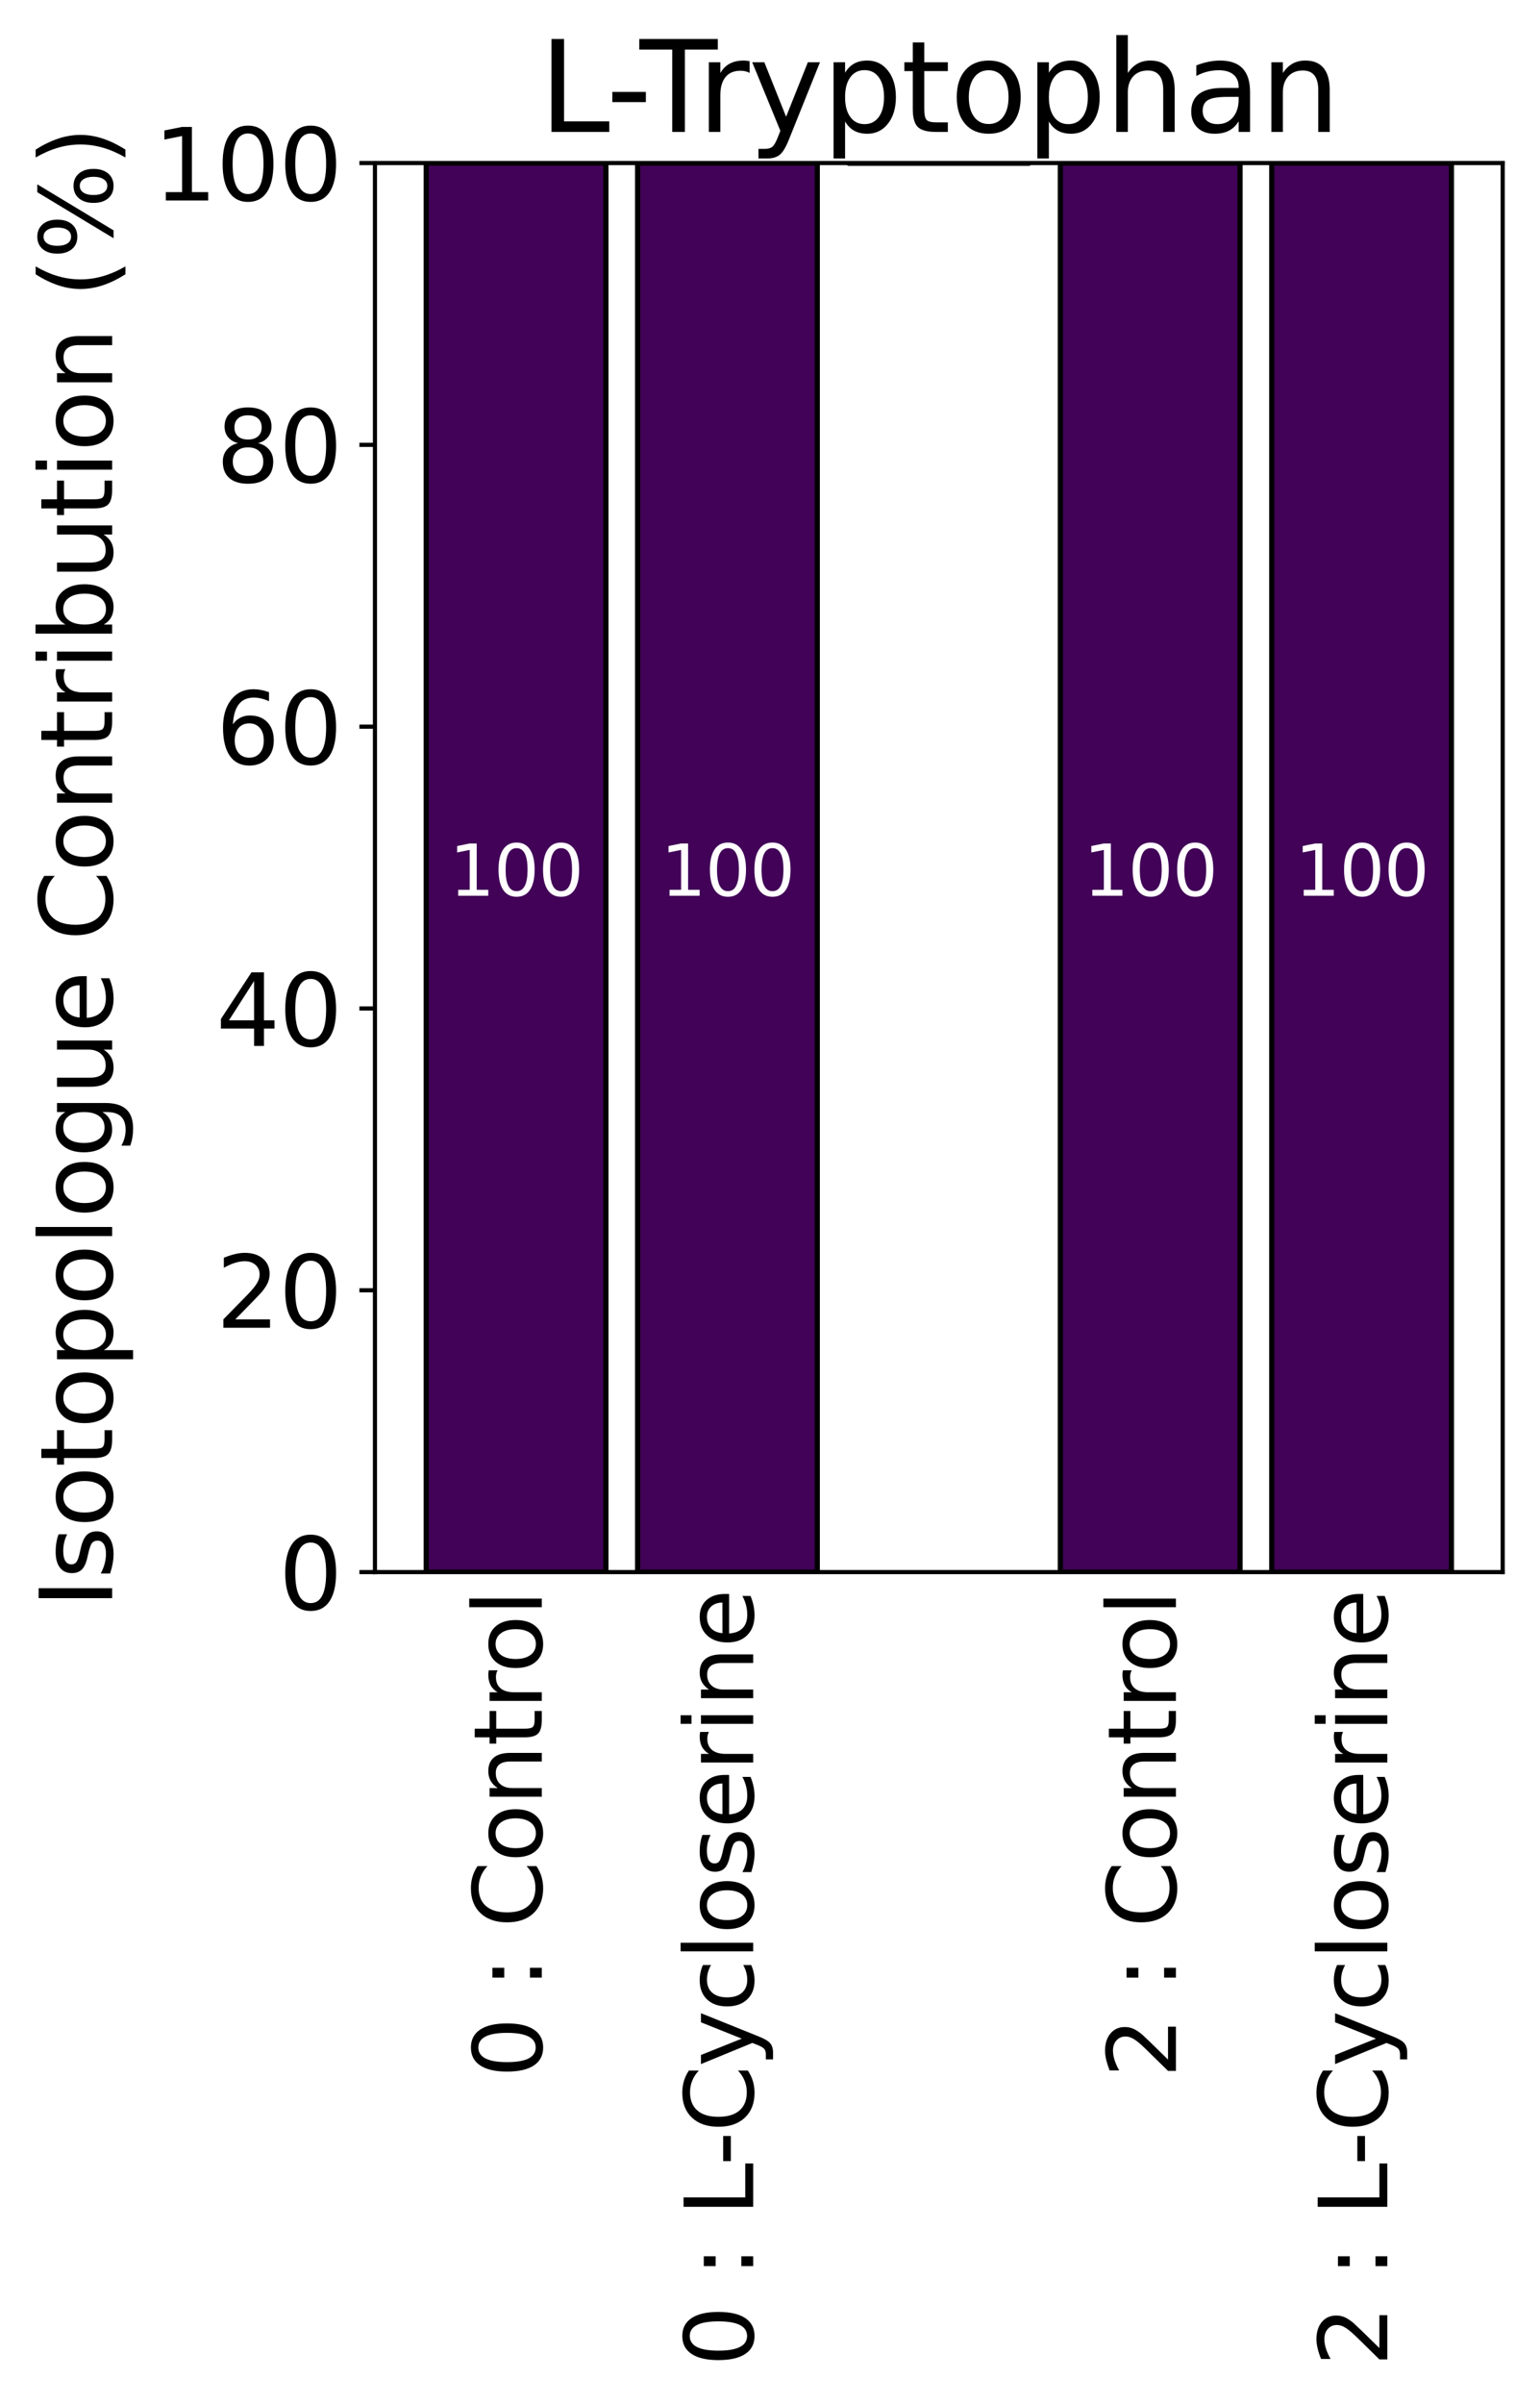 <?xml version="1.0" encoding="utf-8" standalone="no"?>
<!DOCTYPE svg PUBLIC "-//W3C//DTD SVG 1.1//EN"
  "http://www.w3.org/Graphics/SVG/1.1/DTD/svg11.dtd">
<svg xmlns:xlink="http://www.w3.org/1999/xlink" width="297.175pt" height="463.428pt" viewBox="0 0 297.175 463.428" xmlns="http://www.w3.org/2000/svg" version="1.1">
 <defs>
  <style type="text/css">*{stroke-linejoin: round; stroke-linecap: butt}</style>
 </defs>
 <g id="figure_1">
  <g id="patch_1">
   <path d="M 0 463.428 
L 297.175 463.428 
L 297.175 -0 
L 0 -0 
z
" style="fill: #ffffff"/>
  </g>
  <g id="axes_1">
   <g id="patch_2">
    <path d="M 72.355 303.092 
L 289.975 303.092 
L 289.975 31.436 
L 72.355 31.436 
z
" style="fill: #ffffff"/>
   </g>
   <g id="patch_3">
    <path d="M 82.247 31.436 
L 116.919 31.436 
L 116.919 31.436 
L 82.247 31.436 
z
" clip-path="url(#p8eb77b86a5)" style="fill: #a55194; stroke: #000000; stroke-linejoin: miter"/>
   </g>
   <g id="patch_4">
    <path d="M 123.038 31.436 
L 157.71 31.436 
L 157.71 31.436 
L 123.038 31.436 
z
" clip-path="url(#p8eb77b86a5)" style="fill: #a55194; stroke: #000000; stroke-linejoin: miter"/>
   </g>
   <g id="patch_5">
    <path d="M 163.829 31.436 
L 198.501 31.436 
L 198.501 31.436 
L 163.829 31.436 
z
" clip-path="url(#p8eb77b86a5)" style="fill: #a55194; stroke: #000000; stroke-linejoin: miter"/>
   </g>
   <g id="patch_6">
    <path d="M 204.62 31.436 
L 239.292 31.436 
L 239.292 31.436 
L 204.62 31.436 
z
" clip-path="url(#p8eb77b86a5)" style="fill: #a55194; stroke: #000000; stroke-linejoin: miter"/>
   </g>
   <g id="patch_7">
    <path d="M 245.411 31.436 
L 280.083 31.436 
L 280.083 31.436 
L 245.411 31.436 
z
" clip-path="url(#p8eb77b86a5)" style="fill: #a55194; stroke: #000000; stroke-linejoin: miter"/>
   </g>
   <g id="patch_8">
    <path d="M 82.247 31.436 
L 116.919 31.436 
L 116.919 31.436 
L 82.247 31.436 
z
" clip-path="url(#p8eb77b86a5)" style="fill: #ce6dbd; stroke: #000000; stroke-linejoin: miter"/>
   </g>
   <g id="patch_9">
    <path d="M 123.038 31.436 
L 157.71 31.436 
L 157.71 31.436 
L 123.038 31.436 
z
" clip-path="url(#p8eb77b86a5)" style="fill: #ce6dbd; stroke: #000000; stroke-linejoin: miter"/>
   </g>
   <g id="patch_10">
    <path d="M 163.829 31.436 
L 198.501 31.436 
L 198.501 31.436 
L 163.829 31.436 
z
" clip-path="url(#p8eb77b86a5)" style="fill: #ce6dbd; stroke: #000000; stroke-linejoin: miter"/>
   </g>
   <g id="patch_11">
    <path d="M 204.62 31.436 
L 239.292 31.436 
L 239.292 31.436 
L 204.62 31.436 
z
" clip-path="url(#p8eb77b86a5)" style="fill: #ce6dbd; stroke: #000000; stroke-linejoin: miter"/>
   </g>
   <g id="patch_12">
    <path d="M 245.411 31.436 
L 280.083 31.436 
L 280.083 31.436 
L 245.411 31.436 
z
" clip-path="url(#p8eb77b86a5)" style="fill: #ce6dbd; stroke: #000000; stroke-linejoin: miter"/>
   </g>
   <g id="patch_13">
    <path d="M 82.247 31.436 
L 116.919 31.436 
L 116.919 31.436 
L 82.247 31.436 
z
" clip-path="url(#p8eb77b86a5)" style="fill: #de9ed6; stroke: #000000; stroke-linejoin: miter"/>
   </g>
   <g id="patch_14">
    <path d="M 123.038 31.436 
L 157.71 31.436 
L 157.71 31.436 
L 123.038 31.436 
z
" clip-path="url(#p8eb77b86a5)" style="fill: #de9ed6; stroke: #000000; stroke-linejoin: miter"/>
   </g>
   <g id="patch_15">
    <path d="M 163.829 31.436 
L 198.501 31.436 
L 198.501 31.436 
L 163.829 31.436 
z
" clip-path="url(#p8eb77b86a5)" style="fill: #de9ed6; stroke: #000000; stroke-linejoin: miter"/>
   </g>
   <g id="patch_16">
    <path d="M 204.62 31.436 
L 239.292 31.436 
L 239.292 31.436 
L 204.62 31.436 
z
" clip-path="url(#p8eb77b86a5)" style="fill: #de9ed6; stroke: #000000; stroke-linejoin: miter"/>
   </g>
   <g id="patch_17">
    <path d="M 245.411 31.436 
L 280.083 31.436 
L 280.083 31.436 
L 245.411 31.436 
z
" clip-path="url(#p8eb77b86a5)" style="fill: #de9ed6; stroke: #000000; stroke-linejoin: miter"/>
   </g>
   <g id="patch_18">
    <path d="M 82.247 31.436 
L 116.919 31.436 
L 116.919 31.436 
L 82.247 31.436 
z
" clip-path="url(#p8eb77b86a5)" style="fill: #af1446; stroke: #000000; stroke-linejoin: miter"/>
   </g>
   <g id="patch_19">
    <path d="M 123.038 31.436 
L 157.71 31.436 
L 157.71 31.436 
L 123.038 31.436 
z
" clip-path="url(#p8eb77b86a5)" style="fill: #af1446; stroke: #000000; stroke-linejoin: miter"/>
   </g>
   <g id="patch_20">
    <path d="M 163.829 31.436 
L 198.501 31.436 
L 198.501 31.436 
L 163.829 31.436 
z
" clip-path="url(#p8eb77b86a5)" style="fill: #af1446; stroke: #000000; stroke-linejoin: miter"/>
   </g>
   <g id="patch_21">
    <path d="M 204.62 31.436 
L 239.292 31.436 
L 239.292 31.436 
L 204.62 31.436 
z
" clip-path="url(#p8eb77b86a5)" style="fill: #af1446; stroke: #000000; stroke-linejoin: miter"/>
   </g>
   <g id="patch_22">
    <path d="M 245.411 31.436 
L 280.083 31.436 
L 280.083 31.436 
L 245.411 31.436 
z
" clip-path="url(#p8eb77b86a5)" style="fill: #af1446; stroke: #000000; stroke-linejoin: miter"/>
   </g>
   <g id="patch_23">
    <path d="M 82.247 31.436 
L 116.919 31.436 
L 116.919 31.436 
L 82.247 31.436 
z
" clip-path="url(#p8eb77b86a5)" style="fill: #de4c4b; stroke: #000000; stroke-linejoin: miter"/>
   </g>
   <g id="patch_24">
    <path d="M 123.038 31.436 
L 157.71 31.436 
L 157.71 31.436 
L 123.038 31.436 
z
" clip-path="url(#p8eb77b86a5)" style="fill: #de4c4b; stroke: #000000; stroke-linejoin: miter"/>
   </g>
   <g id="patch_25">
    <path d="M 163.829 31.436 
L 198.501 31.436 
L 198.501 31.436 
L 163.829 31.436 
z
" clip-path="url(#p8eb77b86a5)" style="fill: #de4c4b; stroke: #000000; stroke-linejoin: miter"/>
   </g>
   <g id="patch_26">
    <path d="M 204.62 31.436 
L 239.292 31.436 
L 239.292 31.436 
L 204.62 31.436 
z
" clip-path="url(#p8eb77b86a5)" style="fill: #de4c4b; stroke: #000000; stroke-linejoin: miter"/>
   </g>
   <g id="patch_27">
    <path d="M 245.411 31.436 
L 280.083 31.436 
L 280.083 31.436 
L 245.411 31.436 
z
" clip-path="url(#p8eb77b86a5)" style="fill: #de4c4b; stroke: #000000; stroke-linejoin: miter"/>
   </g>
   <g id="patch_28">
    <path d="M 82.247 31.436 
L 116.919 31.436 
L 116.919 31.436 
L 82.247 31.436 
z
" clip-path="url(#p8eb77b86a5)" style="fill: #f67c4a; stroke: #000000; stroke-linejoin: miter"/>
   </g>
   <g id="patch_29">
    <path d="M 123.038 31.436 
L 157.71 31.436 
L 157.71 31.436 
L 123.038 31.436 
z
" clip-path="url(#p8eb77b86a5)" style="fill: #f67c4a; stroke: #000000; stroke-linejoin: miter"/>
   </g>
   <g id="patch_30">
    <path d="M 163.829 31.436 
L 198.501 31.436 
L 198.501 31.436 
L 163.829 31.436 
z
" clip-path="url(#p8eb77b86a5)" style="fill: #f67c4a; stroke: #000000; stroke-linejoin: miter"/>
   </g>
   <g id="patch_31">
    <path d="M 204.62 31.436 
L 239.292 31.436 
L 239.292 31.436 
L 204.62 31.436 
z
" clip-path="url(#p8eb77b86a5)" style="fill: #f67c4a; stroke: #000000; stroke-linejoin: miter"/>
   </g>
   <g id="patch_32">
    <path d="M 245.411 31.436 
L 280.083 31.436 
L 280.083 31.436 
L 245.411 31.436 
z
" clip-path="url(#p8eb77b86a5)" style="fill: #f67c4a; stroke: #000000; stroke-linejoin: miter"/>
   </g>
   <g id="patch_33">
    <path d="M 82.247 31.436 
L 116.919 31.436 
L 116.919 31.436 
L 82.247 31.436 
z
" clip-path="url(#p8eb77b86a5)" style="fill: #fec877; stroke: #000000; stroke-linejoin: miter"/>
   </g>
   <g id="patch_34">
    <path d="M 123.038 31.436 
L 157.71 31.436 
L 157.71 31.436 
L 123.038 31.436 
z
" clip-path="url(#p8eb77b86a5)" style="fill: #fec877; stroke: #000000; stroke-linejoin: miter"/>
   </g>
   <g id="patch_35">
    <path d="M 163.829 31.436 
L 198.501 31.436 
L 198.501 31.436 
L 163.829 31.436 
z
" clip-path="url(#p8eb77b86a5)" style="fill: #fec877; stroke: #000000; stroke-linejoin: miter"/>
   </g>
   <g id="patch_36">
    <path d="M 204.62 31.436 
L 239.292 31.436 
L 239.292 31.436 
L 204.62 31.436 
z
" clip-path="url(#p8eb77b86a5)" style="fill: #fec877; stroke: #000000; stroke-linejoin: miter"/>
   </g>
   <g id="patch_37">
    <path d="M 245.411 31.436 
L 280.083 31.436 
L 280.083 31.436 
L 245.411 31.436 
z
" clip-path="url(#p8eb77b86a5)" style="fill: #fec877; stroke: #000000; stroke-linejoin: miter"/>
   </g>
   <g id="patch_38">
    <path d="M 82.247 31.436 
L 116.919 31.436 
L 116.919 31.436 
L 82.247 31.436 
z
" clip-path="url(#p8eb77b86a5)" style="fill: #ebf7a0; stroke: #000000; stroke-linejoin: miter"/>
   </g>
   <g id="patch_39">
    <path d="M 123.038 31.436 
L 157.71 31.436 
L 157.71 31.436 
L 123.038 31.436 
z
" clip-path="url(#p8eb77b86a5)" style="fill: #ebf7a0; stroke: #000000; stroke-linejoin: miter"/>
   </g>
   <g id="patch_40">
    <path d="M 163.829 31.436 
L 198.501 31.436 
L 198.501 31.436 
L 163.829 31.436 
z
" clip-path="url(#p8eb77b86a5)" style="fill: #ebf7a0; stroke: #000000; stroke-linejoin: miter"/>
   </g>
   <g id="patch_41">
    <path d="M 204.62 31.436 
L 239.292 31.436 
L 239.292 31.436 
L 204.62 31.436 
z
" clip-path="url(#p8eb77b86a5)" style="fill: #ebf7a0; stroke: #000000; stroke-linejoin: miter"/>
   </g>
   <g id="patch_42">
    <path d="M 245.411 31.436 
L 280.083 31.436 
L 280.083 31.436 
L 245.411 31.436 
z
" clip-path="url(#p8eb77b86a5)" style="fill: #ebf7a0; stroke: #000000; stroke-linejoin: miter"/>
   </g>
   <g id="patch_43">
    <path d="M 82.247 31.436 
L 116.919 31.436 
L 116.919 31.436 
L 82.247 31.436 
z
" clip-path="url(#p8eb77b86a5)" style="fill: #a4daa4; stroke: #000000; stroke-linejoin: miter"/>
   </g>
   <g id="patch_44">
    <path d="M 123.038 31.436 
L 157.71 31.436 
L 157.71 31.436 
L 123.038 31.436 
z
" clip-path="url(#p8eb77b86a5)" style="fill: #a4daa4; stroke: #000000; stroke-linejoin: miter"/>
   </g>
   <g id="patch_45">
    <path d="M 163.829 31.436 
L 198.501 31.436 
L 198.501 31.436 
L 163.829 31.436 
z
" clip-path="url(#p8eb77b86a5)" style="fill: #a4daa4; stroke: #000000; stroke-linejoin: miter"/>
   </g>
   <g id="patch_46">
    <path d="M 204.62 31.436 
L 239.292 31.436 
L 239.292 31.436 
L 204.62 31.436 
z
" clip-path="url(#p8eb77b86a5)" style="fill: #a4daa4; stroke: #000000; stroke-linejoin: miter"/>
   </g>
   <g id="patch_47">
    <path d="M 245.411 31.436 
L 280.083 31.436 
L 280.083 31.436 
L 245.411 31.436 
z
" clip-path="url(#p8eb77b86a5)" style="fill: #a4daa4; stroke: #000000; stroke-linejoin: miter"/>
   </g>
   <g id="patch_48">
    <path d="M 82.247 31.436 
L 116.919 31.436 
L 116.919 31.436 
L 82.247 31.436 
z
" clip-path="url(#p8eb77b86a5)" style="fill: #4199b6; stroke: #000000; stroke-linejoin: miter"/>
   </g>
   <g id="patch_49">
    <path d="M 123.038 31.436 
L 157.71 31.436 
L 157.71 31.436 
L 123.038 31.436 
z
" clip-path="url(#p8eb77b86a5)" style="fill: #4199b6; stroke: #000000; stroke-linejoin: miter"/>
   </g>
   <g id="patch_50">
    <path d="M 163.829 31.436 
L 198.501 31.436 
L 198.501 31.436 
L 163.829 31.436 
z
" clip-path="url(#p8eb77b86a5)" style="fill: #4199b6; stroke: #000000; stroke-linejoin: miter"/>
   </g>
   <g id="patch_51">
    <path d="M 204.62 31.436 
L 239.292 31.436 
L 239.292 31.436 
L 204.62 31.436 
z
" clip-path="url(#p8eb77b86a5)" style="fill: #4199b6; stroke: #000000; stroke-linejoin: miter"/>
   </g>
   <g id="patch_52">
    <path d="M 245.411 31.436 
L 280.083 31.436 
L 280.083 31.436 
L 245.411 31.436 
z
" clip-path="url(#p8eb77b86a5)" style="fill: #4199b6; stroke: #000000; stroke-linejoin: miter"/>
   </g>
   <g id="patch_53">
    <path d="M 82.247 31.436 
L 116.919 31.436 
L 116.919 31.436 
L 82.247 31.436 
z
" clip-path="url(#p8eb77b86a5)" style="fill: #5061aa; stroke: #000000; stroke-linejoin: miter"/>
   </g>
   <g id="patch_54">
    <path d="M 123.038 31.436 
L 157.71 31.436 
L 157.71 31.436 
L 123.038 31.436 
z
" clip-path="url(#p8eb77b86a5)" style="fill: #5061aa; stroke: #000000; stroke-linejoin: miter"/>
   </g>
   <g id="patch_55">
    <path d="M 163.829 31.436 
L 198.501 31.436 
L 198.501 31.436 
L 163.829 31.436 
z
" clip-path="url(#p8eb77b86a5)" style="fill: #5061aa; stroke: #000000; stroke-linejoin: miter"/>
   </g>
   <g id="patch_56">
    <path d="M 204.62 31.436 
L 239.292 31.436 
L 239.292 31.436 
L 204.62 31.436 
z
" clip-path="url(#p8eb77b86a5)" style="fill: #5061aa; stroke: #000000; stroke-linejoin: miter"/>
   </g>
   <g id="patch_57">
    <path d="M 245.411 31.436 
L 280.083 31.436 
L 280.083 31.436 
L 245.411 31.436 
z
" clip-path="url(#p8eb77b86a5)" style="fill: #5061aa; stroke: #000000; stroke-linejoin: miter"/>
   </g>
   <g id="patch_58">
    <path d="M 82.247 31.436 
L 116.919 31.436 
L 116.919 303.092 
L 82.247 303.092 
z
" clip-path="url(#p8eb77b86a5)" style="fill: #410257; stroke: #000000; stroke-linejoin: miter"/>
   </g>
   <g id="patch_59">
    <path d="M 123.038 31.436 
L 157.71 31.436 
L 157.71 303.092 
L 123.038 303.092 
z
" clip-path="url(#p8eb77b86a5)" style="fill: #410257; stroke: #000000; stroke-linejoin: miter"/>
   </g>
   <g id="patch_60">
    <path d="M 163.829 31.436 
L 198.501 31.436 
L 198.501 31.436 
L 163.829 31.436 
z
" clip-path="url(#p8eb77b86a5)" style="fill: #410257; stroke: #000000; stroke-linejoin: miter"/>
   </g>
   <g id="patch_61">
    <path d="M 204.62 31.436 
L 239.292 31.436 
L 239.292 303.092 
L 204.62 303.092 
z
" clip-path="url(#p8eb77b86a5)" style="fill: #410257; stroke: #000000; stroke-linejoin: miter"/>
   </g>
   <g id="patch_62">
    <path d="M 245.411 31.436 
L 280.083 31.436 
L 280.083 303.092 
L 245.411 303.092 
z
" clip-path="url(#p8eb77b86a5)" style="fill: #410257; stroke: #000000; stroke-linejoin: miter"/>
   </g>
   <g id="matplotlib.axis_1">
    <g id="xtick_1">
     <g id="line2d_1"/>
     <g id="text_1">
      <!-- 0 : Control -->
      <g transform="translate(104.55 400.606) rotate(-90) scale(0.18 -0.18)">
       <defs>
        <path id="DejaVuSans-30" d="M 2034 4250 
Q 1547 4250 1301 3770 
Q 1056 3291 1056 2328 
Q 1056 1369 1301 889 
Q 1547 409 2034 409 
Q 2525 409 2770 889 
Q 3016 1369 3016 2328 
Q 3016 3291 2770 3770 
Q 2525 4250 2034 4250 
z
M 2034 4750 
Q 2819 4750 3233 4129 
Q 3647 3509 3647 2328 
Q 3647 1150 3233 529 
Q 2819 -91 2034 -91 
Q 1250 -91 836 529 
Q 422 1150 422 2328 
Q 422 3509 836 4129 
Q 1250 4750 2034 4750 
z
" transform="scale(0.016)"/>
        <path id="DejaVuSans-20" transform="scale(0.016)"/>
        <path id="DejaVuSans-3a" d="M 750 794 
L 1409 794 
L 1409 0 
L 750 0 
L 750 794 
z
M 750 3309 
L 1409 3309 
L 1409 2516 
L 750 2516 
L 750 3309 
z
" transform="scale(0.016)"/>
        <path id="DejaVuSans-43" d="M 4122 4306 
L 4122 3641 
Q 3803 3938 3442 4084 
Q 3081 4231 2675 4231 
Q 1875 4231 1450 3742 
Q 1025 3253 1025 2328 
Q 1025 1406 1450 917 
Q 1875 428 2675 428 
Q 3081 428 3442 575 
Q 3803 722 4122 1019 
L 4122 359 
Q 3791 134 3420 21 
Q 3050 -91 2638 -91 
Q 1578 -91 968 557 
Q 359 1206 359 2328 
Q 359 3453 968 4101 
Q 1578 4750 2638 4750 
Q 3056 4750 3426 4639 
Q 3797 4528 4122 4306 
z
" transform="scale(0.016)"/>
        <path id="DejaVuSans-6f" d="M 1959 3097 
Q 1497 3097 1228 2736 
Q 959 2375 959 1747 
Q 959 1119 1226 758 
Q 1494 397 1959 397 
Q 2419 397 2687 759 
Q 2956 1122 2956 1747 
Q 2956 2369 2687 2733 
Q 2419 3097 1959 3097 
z
M 1959 3584 
Q 2709 3584 3137 3096 
Q 3566 2609 3566 1747 
Q 3566 888 3137 398 
Q 2709 -91 1959 -91 
Q 1206 -91 779 398 
Q 353 888 353 1747 
Q 353 2609 779 3096 
Q 1206 3584 1959 3584 
z
" transform="scale(0.016)"/>
        <path id="DejaVuSans-6e" d="M 3513 2113 
L 3513 0 
L 2938 0 
L 2938 2094 
Q 2938 2591 2744 2837 
Q 2550 3084 2163 3084 
Q 1697 3084 1428 2787 
Q 1159 2491 1159 1978 
L 1159 0 
L 581 0 
L 581 3500 
L 1159 3500 
L 1159 2956 
Q 1366 3272 1645 3428 
Q 1925 3584 2291 3584 
Q 2894 3584 3203 3211 
Q 3513 2838 3513 2113 
z
" transform="scale(0.016)"/>
        <path id="DejaVuSans-74" d="M 1172 4494 
L 1172 3500 
L 2356 3500 
L 2356 3053 
L 1172 3053 
L 1172 1153 
Q 1172 725 1289 603 
Q 1406 481 1766 481 
L 2356 481 
L 2356 0 
L 1766 0 
Q 1100 0 847 248 
Q 594 497 594 1153 
L 594 3053 
L 172 3053 
L 172 3500 
L 594 3500 
L 594 4494 
L 1172 4494 
z
" transform="scale(0.016)"/>
        <path id="DejaVuSans-72" d="M 2631 2963 
Q 2534 3019 2420 3045 
Q 2306 3072 2169 3072 
Q 1681 3072 1420 2755 
Q 1159 2438 1159 1844 
L 1159 0 
L 581 0 
L 581 3500 
L 1159 3500 
L 1159 2956 
Q 1341 3275 1631 3429 
Q 1922 3584 2338 3584 
Q 2397 3584 2469 3576 
Q 2541 3569 2628 3553 
L 2631 2963 
z
" transform="scale(0.016)"/>
        <path id="DejaVuSans-6c" d="M 603 4863 
L 1178 4863 
L 1178 0 
L 603 0 
L 603 4863 
z
" transform="scale(0.016)"/>
       </defs>
       <use xlink:href="#DejaVuSans-30"/>
       <use xlink:href="#DejaVuSans-20" x="63.623"/>
       <use xlink:href="#DejaVuSans-3a" x="95.41"/>
       <use xlink:href="#DejaVuSans-20" x="129.102"/>
       <use xlink:href="#DejaVuSans-43" x="160.889"/>
       <use xlink:href="#DejaVuSans-6f" x="230.713"/>
       <use xlink:href="#DejaVuSans-6e" x="291.895"/>
       <use xlink:href="#DejaVuSans-74" x="355.273"/>
       <use xlink:href="#DejaVuSans-72" x="394.482"/>
       <use xlink:href="#DejaVuSans-6f" x="433.346"/>
       <use xlink:href="#DejaVuSans-6c" x="494.527"/>
      </g>
     </g>
    </g>
    <g id="xtick_2">
     <g id="line2d_2"/>
     <g id="text_2">
      <!-- 0 : L-Cycloserine -->
      <g transform="translate(145.341 456.228) rotate(-90) scale(0.18 -0.18)">
       <defs>
        <path id="DejaVuSans-4c" d="M 628 4666 
L 1259 4666 
L 1259 531 
L 3531 531 
L 3531 0 
L 628 0 
L 628 4666 
z
" transform="scale(0.016)"/>
        <path id="DejaVuSans-2d" d="M 313 2009 
L 1997 2009 
L 1997 1497 
L 313 1497 
L 313 2009 
z
" transform="scale(0.016)"/>
        <path id="DejaVuSans-79" d="M 2059 -325 
Q 1816 -950 1584 -1140 
Q 1353 -1331 966 -1331 
L 506 -1331 
L 506 -850 
L 844 -850 
Q 1081 -850 1212 -737 
Q 1344 -625 1503 -206 
L 1606 56 
L 191 3500 
L 800 3500 
L 1894 763 
L 2988 3500 
L 3597 3500 
L 2059 -325 
z
" transform="scale(0.016)"/>
        <path id="DejaVuSans-63" d="M 3122 3366 
L 3122 2828 
Q 2878 2963 2633 3030 
Q 2388 3097 2138 3097 
Q 1578 3097 1268 2742 
Q 959 2388 959 1747 
Q 959 1106 1268 751 
Q 1578 397 2138 397 
Q 2388 397 2633 464 
Q 2878 531 3122 666 
L 3122 134 
Q 2881 22 2623 -34 
Q 2366 -91 2075 -91 
Q 1284 -91 818 406 
Q 353 903 353 1747 
Q 353 2603 823 3093 
Q 1294 3584 2113 3584 
Q 2378 3584 2631 3529 
Q 2884 3475 3122 3366 
z
" transform="scale(0.016)"/>
        <path id="DejaVuSans-73" d="M 2834 3397 
L 2834 2853 
Q 2591 2978 2328 3040 
Q 2066 3103 1784 3103 
Q 1356 3103 1142 2972 
Q 928 2841 928 2578 
Q 928 2378 1081 2264 
Q 1234 2150 1697 2047 
L 1894 2003 
Q 2506 1872 2764 1633 
Q 3022 1394 3022 966 
Q 3022 478 2636 193 
Q 2250 -91 1575 -91 
Q 1294 -91 989 -36 
Q 684 19 347 128 
L 347 722 
Q 666 556 975 473 
Q 1284 391 1588 391 
Q 1994 391 2212 530 
Q 2431 669 2431 922 
Q 2431 1156 2273 1281 
Q 2116 1406 1581 1522 
L 1381 1569 
Q 847 1681 609 1914 
Q 372 2147 372 2553 
Q 372 3047 722 3315 
Q 1072 3584 1716 3584 
Q 2034 3584 2315 3537 
Q 2597 3491 2834 3397 
z
" transform="scale(0.016)"/>
        <path id="DejaVuSans-65" d="M 3597 1894 
L 3597 1613 
L 953 1613 
Q 991 1019 1311 708 
Q 1631 397 2203 397 
Q 2534 397 2845 478 
Q 3156 559 3463 722 
L 3463 178 
Q 3153 47 2828 -22 
Q 2503 -91 2169 -91 
Q 1331 -91 842 396 
Q 353 884 353 1716 
Q 353 2575 817 3079 
Q 1281 3584 2069 3584 
Q 2775 3584 3186 3129 
Q 3597 2675 3597 1894 
z
M 3022 2063 
Q 3016 2534 2758 2815 
Q 2500 3097 2075 3097 
Q 1594 3097 1305 2825 
Q 1016 2553 972 2059 
L 3022 2063 
z
" transform="scale(0.016)"/>
        <path id="DejaVuSans-69" d="M 603 3500 
L 1178 3500 
L 1178 0 
L 603 0 
L 603 3500 
z
M 603 4863 
L 1178 4863 
L 1178 4134 
L 603 4134 
L 603 4863 
z
" transform="scale(0.016)"/>
       </defs>
       <use xlink:href="#DejaVuSans-30"/>
       <use xlink:href="#DejaVuSans-20" x="63.623"/>
       <use xlink:href="#DejaVuSans-3a" x="95.41"/>
       <use xlink:href="#DejaVuSans-20" x="129.102"/>
       <use xlink:href="#DejaVuSans-4c" x="160.889"/>
       <use xlink:href="#DejaVuSans-2d" x="214.852"/>
       <use xlink:href="#DejaVuSans-43" x="250.936"/>
       <use xlink:href="#DejaVuSans-79" x="320.76"/>
       <use xlink:href="#DejaVuSans-63" x="379.939"/>
       <use xlink:href="#DejaVuSans-6c" x="434.92"/>
       <use xlink:href="#DejaVuSans-6f" x="462.703"/>
       <use xlink:href="#DejaVuSans-73" x="523.885"/>
       <use xlink:href="#DejaVuSans-65" x="575.984"/>
       <use xlink:href="#DejaVuSans-72" x="637.508"/>
       <use xlink:href="#DejaVuSans-69" x="678.621"/>
       <use xlink:href="#DejaVuSans-6e" x="706.404"/>
       <use xlink:href="#DejaVuSans-65" x="769.783"/>
      </g>
     </g>
    </g>
    <g id="xtick_3">
     <g id="line2d_3"/>
     <g id="text_3">
      <!-- 0xemptyspace -->
      <g style="fill: #ffffff" transform="translate(186.132 438.69) rotate(-90) scale(0.18 -0.18)">
       <defs>
        <path id="DejaVuSans-78" d="M 3513 3500 
L 2247 1797 
L 3578 0 
L 2900 0 
L 1881 1375 
L 863 0 
L 184 0 
L 1544 1831 
L 300 3500 
L 978 3500 
L 1906 2253 
L 2834 3500 
L 3513 3500 
z
" transform="scale(0.016)"/>
        <path id="DejaVuSans-6d" d="M 3328 2828 
Q 3544 3216 3844 3400 
Q 4144 3584 4550 3584 
Q 5097 3584 5394 3201 
Q 5691 2819 5691 2113 
L 5691 0 
L 5113 0 
L 5113 2094 
Q 5113 2597 4934 2840 
Q 4756 3084 4391 3084 
Q 3944 3084 3684 2787 
Q 3425 2491 3425 1978 
L 3425 0 
L 2847 0 
L 2847 2094 
Q 2847 2600 2669 2842 
Q 2491 3084 2119 3084 
Q 1678 3084 1418 2786 
Q 1159 2488 1159 1978 
L 1159 0 
L 581 0 
L 581 3500 
L 1159 3500 
L 1159 2956 
Q 1356 3278 1631 3431 
Q 1906 3584 2284 3584 
Q 2666 3584 2933 3390 
Q 3200 3197 3328 2828 
z
" transform="scale(0.016)"/>
        <path id="DejaVuSans-70" d="M 1159 525 
L 1159 -1331 
L 581 -1331 
L 581 3500 
L 1159 3500 
L 1159 2969 
Q 1341 3281 1617 3432 
Q 1894 3584 2278 3584 
Q 2916 3584 3314 3078 
Q 3713 2572 3713 1747 
Q 3713 922 3314 415 
Q 2916 -91 2278 -91 
Q 1894 -91 1617 61 
Q 1341 213 1159 525 
z
M 3116 1747 
Q 3116 2381 2855 2742 
Q 2594 3103 2138 3103 
Q 1681 3103 1420 2742 
Q 1159 2381 1159 1747 
Q 1159 1113 1420 752 
Q 1681 391 2138 391 
Q 2594 391 2855 752 
Q 3116 1113 3116 1747 
z
" transform="scale(0.016)"/>
        <path id="DejaVuSans-61" d="M 2194 1759 
Q 1497 1759 1228 1600 
Q 959 1441 959 1056 
Q 959 750 1161 570 
Q 1363 391 1709 391 
Q 2188 391 2477 730 
Q 2766 1069 2766 1631 
L 2766 1759 
L 2194 1759 
z
M 3341 1997 
L 3341 0 
L 2766 0 
L 2766 531 
Q 2569 213 2275 61 
Q 1981 -91 1556 -91 
Q 1019 -91 701 211 
Q 384 513 384 1019 
Q 384 1609 779 1909 
Q 1175 2209 1959 2209 
L 2766 2209 
L 2766 2266 
Q 2766 2663 2505 2880 
Q 2244 3097 1772 3097 
Q 1472 3097 1187 3025 
Q 903 2953 641 2809 
L 641 3341 
Q 956 3463 1253 3523 
Q 1550 3584 1831 3584 
Q 2591 3584 2966 3190 
Q 3341 2797 3341 1997 
z
" transform="scale(0.016)"/>
       </defs>
       <use xlink:href="#DejaVuSans-30"/>
       <use xlink:href="#DejaVuSans-78" x="63.623"/>
       <use xlink:href="#DejaVuSans-65" x="119.678"/>
       <use xlink:href="#DejaVuSans-6d" x="181.201"/>
       <use xlink:href="#DejaVuSans-70" x="278.613"/>
       <use xlink:href="#DejaVuSans-74" x="342.09"/>
       <use xlink:href="#DejaVuSans-79" x="381.299"/>
       <use xlink:href="#DejaVuSans-73" x="440.479"/>
       <use xlink:href="#DejaVuSans-70" x="492.578"/>
       <use xlink:href="#DejaVuSans-61" x="556.055"/>
       <use xlink:href="#DejaVuSans-63" x="617.334"/>
       <use xlink:href="#DejaVuSans-65" x="672.314"/>
      </g>
     </g>
    </g>
    <g id="xtick_4">
     <g id="line2d_4"/>
     <g id="text_4">
      <!-- 2 : Control -->
      <g transform="translate(226.923 400.606) rotate(-90) scale(0.18 -0.18)">
       <defs>
        <path id="DejaVuSans-32" d="M 1228 531 
L 3431 531 
L 3431 0 
L 469 0 
L 469 531 
Q 828 903 1448 1529 
Q 2069 2156 2228 2338 
Q 2531 2678 2651 2914 
Q 2772 3150 2772 3378 
Q 2772 3750 2511 3984 
Q 2250 4219 1831 4219 
Q 1534 4219 1204 4116 
Q 875 4013 500 3803 
L 500 4441 
Q 881 4594 1212 4672 
Q 1544 4750 1819 4750 
Q 2544 4750 2975 4387 
Q 3406 4025 3406 3419 
Q 3406 3131 3298 2873 
Q 3191 2616 2906 2266 
Q 2828 2175 2409 1742 
Q 1991 1309 1228 531 
z
" transform="scale(0.016)"/>
       </defs>
       <use xlink:href="#DejaVuSans-32"/>
       <use xlink:href="#DejaVuSans-20" x="63.623"/>
       <use xlink:href="#DejaVuSans-3a" x="95.41"/>
       <use xlink:href="#DejaVuSans-20" x="129.102"/>
       <use xlink:href="#DejaVuSans-43" x="160.889"/>
       <use xlink:href="#DejaVuSans-6f" x="230.713"/>
       <use xlink:href="#DejaVuSans-6e" x="291.895"/>
       <use xlink:href="#DejaVuSans-74" x="355.273"/>
       <use xlink:href="#DejaVuSans-72" x="394.482"/>
       <use xlink:href="#DejaVuSans-6f" x="433.346"/>
       <use xlink:href="#DejaVuSans-6c" x="494.527"/>
      </g>
     </g>
    </g>
    <g id="xtick_5">
     <g id="line2d_5"/>
     <g id="text_5">
      <!-- 2 : L-Cycloserine -->
      <g transform="translate(267.714 456.228) rotate(-90) scale(0.18 -0.18)">
       <use xlink:href="#DejaVuSans-32"/>
       <use xlink:href="#DejaVuSans-20" x="63.623"/>
       <use xlink:href="#DejaVuSans-3a" x="95.41"/>
       <use xlink:href="#DejaVuSans-20" x="129.102"/>
       <use xlink:href="#DejaVuSans-4c" x="160.889"/>
       <use xlink:href="#DejaVuSans-2d" x="214.852"/>
       <use xlink:href="#DejaVuSans-43" x="250.936"/>
       <use xlink:href="#DejaVuSans-79" x="320.76"/>
       <use xlink:href="#DejaVuSans-63" x="379.939"/>
       <use xlink:href="#DejaVuSans-6c" x="434.92"/>
       <use xlink:href="#DejaVuSans-6f" x="462.703"/>
       <use xlink:href="#DejaVuSans-73" x="523.885"/>
       <use xlink:href="#DejaVuSans-65" x="575.984"/>
       <use xlink:href="#DejaVuSans-72" x="637.508"/>
       <use xlink:href="#DejaVuSans-69" x="678.621"/>
       <use xlink:href="#DejaVuSans-6e" x="706.404"/>
       <use xlink:href="#DejaVuSans-65" x="769.783"/>
      </g>
     </g>
    </g>
   </g>
   <g id="matplotlib.axis_2">
    <g id="ytick_1">
     <g id="line2d_6">
      <defs>
       <path id="m06a8cb9b3b" d="M 0 0 
L -3 0 
" style="stroke: #000000; stroke-width: 0.8"/>
      </defs>
      <g>
       <use xlink:href="#m06a8cb9b3b" x="72.355" y="31.436" style="stroke: #000000; stroke-width: 0.8"/>
      </g>
     </g>
     <g id="text_6">
      <!-- 100 -->
      <g transform="translate(29.588 38.655) scale(0.19 -0.19)">
       <defs>
        <path id="DejaVuSans-31" d="M 794 531 
L 1825 531 
L 1825 4091 
L 703 3866 
L 703 4441 
L 1819 4666 
L 2450 4666 
L 2450 531 
L 3481 531 
L 3481 0 
L 794 0 
L 794 531 
z
" transform="scale(0.016)"/>
       </defs>
       <use xlink:href="#DejaVuSans-31"/>
       <use xlink:href="#DejaVuSans-30" x="63.623"/>
       <use xlink:href="#DejaVuSans-30" x="127.246"/>
      </g>
     </g>
    </g>
    <g id="ytick_2">
     <g id="line2d_7">
      <g>
       <use xlink:href="#m06a8cb9b3b" x="72.355" y="85.767" style="stroke: #000000; stroke-width: 0.8"/>
      </g>
     </g>
     <g id="text_7">
      <!-- 80 -->
      <g transform="translate(41.677 92.986) scale(0.19 -0.19)">
       <defs>
        <path id="DejaVuSans-38" d="M 2034 2216 
Q 1584 2216 1326 1975 
Q 1069 1734 1069 1313 
Q 1069 891 1326 650 
Q 1584 409 2034 409 
Q 2484 409 2743 651 
Q 3003 894 3003 1313 
Q 3003 1734 2745 1975 
Q 2488 2216 2034 2216 
z
M 1403 2484 
Q 997 2584 770 2862 
Q 544 3141 544 3541 
Q 544 4100 942 4425 
Q 1341 4750 2034 4750 
Q 2731 4750 3128 4425 
Q 3525 4100 3525 3541 
Q 3525 3141 3298 2862 
Q 3072 2584 2669 2484 
Q 3125 2378 3379 2068 
Q 3634 1759 3634 1313 
Q 3634 634 3220 271 
Q 2806 -91 2034 -91 
Q 1263 -91 848 271 
Q 434 634 434 1313 
Q 434 1759 690 2068 
Q 947 2378 1403 2484 
z
M 1172 3481 
Q 1172 3119 1398 2916 
Q 1625 2713 2034 2713 
Q 2441 2713 2670 2916 
Q 2900 3119 2900 3481 
Q 2900 3844 2670 4047 
Q 2441 4250 2034 4250 
Q 1625 4250 1398 4047 
Q 1172 3844 1172 3481 
z
" transform="scale(0.016)"/>
       </defs>
       <use xlink:href="#DejaVuSans-38"/>
       <use xlink:href="#DejaVuSans-30" x="63.623"/>
      </g>
     </g>
    </g>
    <g id="ytick_3">
     <g id="line2d_8">
      <g>
       <use xlink:href="#m06a8cb9b3b" x="72.355" y="140.099" style="stroke: #000000; stroke-width: 0.8"/>
      </g>
     </g>
     <g id="text_8">
      <!-- 60 -->
      <g transform="translate(41.677 147.317) scale(0.19 -0.19)">
       <defs>
        <path id="DejaVuSans-36" d="M 2113 2584 
Q 1688 2584 1439 2293 
Q 1191 2003 1191 1497 
Q 1191 994 1439 701 
Q 1688 409 2113 409 
Q 2538 409 2786 701 
Q 3034 994 3034 1497 
Q 3034 2003 2786 2293 
Q 2538 2584 2113 2584 
z
M 3366 4563 
L 3366 3988 
Q 3128 4100 2886 4159 
Q 2644 4219 2406 4219 
Q 1781 4219 1451 3797 
Q 1122 3375 1075 2522 
Q 1259 2794 1537 2939 
Q 1816 3084 2150 3084 
Q 2853 3084 3261 2657 
Q 3669 2231 3669 1497 
Q 3669 778 3244 343 
Q 2819 -91 2113 -91 
Q 1303 -91 875 529 
Q 447 1150 447 2328 
Q 447 3434 972 4092 
Q 1497 4750 2381 4750 
Q 2619 4750 2861 4703 
Q 3103 4656 3366 4563 
z
" transform="scale(0.016)"/>
       </defs>
       <use xlink:href="#DejaVuSans-36"/>
       <use xlink:href="#DejaVuSans-30" x="63.623"/>
      </g>
     </g>
    </g>
    <g id="ytick_4">
     <g id="line2d_9">
      <g>
       <use xlink:href="#m06a8cb9b3b" x="72.355" y="194.43" style="stroke: #000000; stroke-width: 0.8"/>
      </g>
     </g>
     <g id="text_9">
      <!-- 40 -->
      <g transform="translate(41.677 201.648) scale(0.19 -0.19)">
       <defs>
        <path id="DejaVuSans-34" d="M 2419 4116 
L 825 1625 
L 2419 1625 
L 2419 4116 
z
M 2253 4666 
L 3047 4666 
L 3047 1625 
L 3713 1625 
L 3713 1100 
L 3047 1100 
L 3047 0 
L 2419 0 
L 2419 1100 
L 313 1100 
L 313 1709 
L 2253 4666 
z
" transform="scale(0.016)"/>
       </defs>
       <use xlink:href="#DejaVuSans-34"/>
       <use xlink:href="#DejaVuSans-30" x="63.623"/>
      </g>
     </g>
    </g>
    <g id="ytick_5">
     <g id="line2d_10">
      <g>
       <use xlink:href="#m06a8cb9b3b" x="72.355" y="248.761" style="stroke: #000000; stroke-width: 0.8"/>
      </g>
     </g>
     <g id="text_10">
      <!-- 20 -->
      <g transform="translate(41.677 255.98) scale(0.19 -0.19)">
       <use xlink:href="#DejaVuSans-32"/>
       <use xlink:href="#DejaVuSans-30" x="63.623"/>
      </g>
     </g>
    </g>
    <g id="ytick_6">
     <g id="line2d_11">
      <g>
       <use xlink:href="#m06a8cb9b3b" x="72.355" y="303.092" style="stroke: #000000; stroke-width: 0.8"/>
      </g>
     </g>
     <g id="text_11">
      <!-- 0 -->
      <g transform="translate(53.766 310.311) scale(0.19 -0.19)">
       <use xlink:href="#DejaVuSans-30"/>
      </g>
     </g>
    </g>
    <g id="text_12">
     <!-- Isotopologue Contribution (%) -->
     <g transform="translate(21.637 310.021) rotate(-90) scale(0.19 -0.19)">
      <defs>
       <path id="DejaVuSans-49" d="M 628 4666 
L 1259 4666 
L 1259 0 
L 628 0 
L 628 4666 
z
" transform="scale(0.016)"/>
       <path id="DejaVuSans-67" d="M 2906 1791 
Q 2906 2416 2648 2759 
Q 2391 3103 1925 3103 
Q 1463 3103 1205 2759 
Q 947 2416 947 1791 
Q 947 1169 1205 825 
Q 1463 481 1925 481 
Q 2391 481 2648 825 
Q 2906 1169 2906 1791 
z
M 3481 434 
Q 3481 -459 3084 -895 
Q 2688 -1331 1869 -1331 
Q 1566 -1331 1297 -1286 
Q 1028 -1241 775 -1147 
L 775 -588 
Q 1028 -725 1275 -790 
Q 1522 -856 1778 -856 
Q 2344 -856 2625 -561 
Q 2906 -266 2906 331 
L 2906 616 
Q 2728 306 2450 153 
Q 2172 0 1784 0 
Q 1141 0 747 490 
Q 353 981 353 1791 
Q 353 2603 747 3093 
Q 1141 3584 1784 3584 
Q 2172 3584 2450 3431 
Q 2728 3278 2906 2969 
L 2906 3500 
L 3481 3500 
L 3481 434 
z
" transform="scale(0.016)"/>
       <path id="DejaVuSans-75" d="M 544 1381 
L 544 3500 
L 1119 3500 
L 1119 1403 
Q 1119 906 1312 657 
Q 1506 409 1894 409 
Q 2359 409 2629 706 
Q 2900 1003 2900 1516 
L 2900 3500 
L 3475 3500 
L 3475 0 
L 2900 0 
L 2900 538 
Q 2691 219 2414 64 
Q 2138 -91 1772 -91 
Q 1169 -91 856 284 
Q 544 659 544 1381 
z
M 1991 3584 
L 1991 3584 
z
" transform="scale(0.016)"/>
       <path id="DejaVuSans-62" d="M 3116 1747 
Q 3116 2381 2855 2742 
Q 2594 3103 2138 3103 
Q 1681 3103 1420 2742 
Q 1159 2381 1159 1747 
Q 1159 1113 1420 752 
Q 1681 391 2138 391 
Q 2594 391 2855 752 
Q 3116 1113 3116 1747 
z
M 1159 2969 
Q 1341 3281 1617 3432 
Q 1894 3584 2278 3584 
Q 2916 3584 3314 3078 
Q 3713 2572 3713 1747 
Q 3713 922 3314 415 
Q 2916 -91 2278 -91 
Q 1894 -91 1617 61 
Q 1341 213 1159 525 
L 1159 0 
L 581 0 
L 581 4863 
L 1159 4863 
L 1159 2969 
z
" transform="scale(0.016)"/>
       <path id="DejaVuSans-28" d="M 1984 4856 
Q 1566 4138 1362 3434 
Q 1159 2731 1159 2009 
Q 1159 1288 1364 580 
Q 1569 -128 1984 -844 
L 1484 -844 
Q 1016 -109 783 600 
Q 550 1309 550 2009 
Q 550 2706 781 3412 
Q 1013 4119 1484 4856 
L 1984 4856 
z
" transform="scale(0.016)"/>
       <path id="DejaVuSans-25" d="M 4653 2053 
Q 4381 2053 4226 1822 
Q 4072 1591 4072 1178 
Q 4072 772 4226 539 
Q 4381 306 4653 306 
Q 4919 306 5073 539 
Q 5228 772 5228 1178 
Q 5228 1588 5073 1820 
Q 4919 2053 4653 2053 
z
M 4653 2450 
Q 5147 2450 5437 2106 
Q 5728 1763 5728 1178 
Q 5728 594 5436 251 
Q 5144 -91 4653 -91 
Q 4153 -91 3862 251 
Q 3572 594 3572 1178 
Q 3572 1766 3864 2108 
Q 4156 2450 4653 2450 
z
M 1428 4353 
Q 1159 4353 1004 4120 
Q 850 3888 850 3481 
Q 850 3069 1003 2837 
Q 1156 2606 1428 2606 
Q 1700 2606 1854 2837 
Q 2009 3069 2009 3481 
Q 2009 3884 1853 4118 
Q 1697 4353 1428 4353 
z
M 4250 4750 
L 4750 4750 
L 1831 -91 
L 1331 -91 
L 4250 4750 
z
M 1428 4750 
Q 1922 4750 2215 4408 
Q 2509 4066 2509 3481 
Q 2509 2891 2217 2550 
Q 1925 2209 1428 2209 
Q 931 2209 642 2551 
Q 353 2894 353 3481 
Q 353 4063 643 4406 
Q 934 4750 1428 4750 
z
" transform="scale(0.016)"/>
       <path id="DejaVuSans-29" d="M 513 4856 
L 1013 4856 
Q 1481 4119 1714 3412 
Q 1947 2706 1947 2009 
Q 1947 1309 1714 600 
Q 1481 -109 1013 -844 
L 513 -844 
Q 928 -128 1133 580 
Q 1338 1288 1338 2009 
Q 1338 2731 1133 3434 
Q 928 4138 513 4856 
z
" transform="scale(0.016)"/>
      </defs>
      <use xlink:href="#DejaVuSans-49"/>
      <use xlink:href="#DejaVuSans-73" x="29.492"/>
      <use xlink:href="#DejaVuSans-6f" x="81.592"/>
      <use xlink:href="#DejaVuSans-74" x="142.773"/>
      <use xlink:href="#DejaVuSans-6f" x="181.982"/>
      <use xlink:href="#DejaVuSans-70" x="243.164"/>
      <use xlink:href="#DejaVuSans-6f" x="306.641"/>
      <use xlink:href="#DejaVuSans-6c" x="367.822"/>
      <use xlink:href="#DejaVuSans-6f" x="395.605"/>
      <use xlink:href="#DejaVuSans-67" x="456.787"/>
      <use xlink:href="#DejaVuSans-75" x="520.264"/>
      <use xlink:href="#DejaVuSans-65" x="583.643"/>
      <use xlink:href="#DejaVuSans-20" x="645.166"/>
      <use xlink:href="#DejaVuSans-43" x="676.953"/>
      <use xlink:href="#DejaVuSans-6f" x="746.777"/>
      <use xlink:href="#DejaVuSans-6e" x="807.959"/>
      <use xlink:href="#DejaVuSans-74" x="871.338"/>
      <use xlink:href="#DejaVuSans-72" x="910.547"/>
      <use xlink:href="#DejaVuSans-69" x="951.66"/>
      <use xlink:href="#DejaVuSans-62" x="979.443"/>
      <use xlink:href="#DejaVuSans-75" x="1042.92"/>
      <use xlink:href="#DejaVuSans-74" x="1106.299"/>
      <use xlink:href="#DejaVuSans-69" x="1145.508"/>
      <use xlink:href="#DejaVuSans-6f" x="1173.291"/>
      <use xlink:href="#DejaVuSans-6e" x="1234.473"/>
      <use xlink:href="#DejaVuSans-20" x="1297.852"/>
      <use xlink:href="#DejaVuSans-28" x="1329.639"/>
      <use xlink:href="#DejaVuSans-25" x="1368.652"/>
      <use xlink:href="#DejaVuSans-29" x="1463.672"/>
     </g>
    </g>
   </g>
   <g id="patch_63">
    <path d="M 72.355 303.092 
L 72.355 31.436 
" style="fill: none; stroke: #000000; stroke-width: 0.8; stroke-linejoin: miter; stroke-linecap: square"/>
   </g>
   <g id="patch_64">
    <path d="M 289.975 303.092 
L 289.975 31.436 
" style="fill: none; stroke: #000000; stroke-width: 0.8; stroke-linejoin: miter; stroke-linecap: square"/>
   </g>
   <g id="patch_65">
    <path d="M 72.355 303.092 
L 289.975 303.092 
" style="fill: none; stroke: #000000; stroke-width: 0.8; stroke-linejoin: miter; stroke-linecap: square"/>
   </g>
   <g id="patch_66">
    <path d="M 72.355 31.436 
L 289.975 31.436 
" style="fill: none; stroke: #000000; stroke-width: 0.8; stroke-linejoin: miter; stroke-linecap: square"/>
   </g>
   <g id="text_13">
    <!-- 100 -->
    <g style="fill: #ffffff" transform="translate(86.699 172.697) scale(0.135 -0.135)">
     <use xlink:href="#DejaVuSans-31"/>
     <use xlink:href="#DejaVuSans-30" x="63.623"/>
     <use xlink:href="#DejaVuSans-30" x="127.246"/>
    </g>
   </g>
   <g id="text_14">
    <!-- 100 -->
    <g style="fill: #ffffff" transform="translate(127.49 172.697) scale(0.135 -0.135)">
     <use xlink:href="#DejaVuSans-31"/>
     <use xlink:href="#DejaVuSans-30" x="63.623"/>
     <use xlink:href="#DejaVuSans-30" x="127.246"/>
    </g>
   </g>
   <g id="text_15">
    <!-- 100 -->
    <g style="fill: #ffffff" transform="translate(209.072 172.697) scale(0.135 -0.135)">
     <use xlink:href="#DejaVuSans-31"/>
     <use xlink:href="#DejaVuSans-30" x="63.623"/>
     <use xlink:href="#DejaVuSans-30" x="127.246"/>
    </g>
   </g>
   <g id="text_16">
    <!-- 100 -->
    <g style="fill: #ffffff" transform="translate(249.863 172.697) scale(0.135 -0.135)">
     <use xlink:href="#DejaVuSans-31"/>
     <use xlink:href="#DejaVuSans-30" x="63.623"/>
     <use xlink:href="#DejaVuSans-30" x="127.246"/>
    </g>
   </g>
   <g id="text_17">
    <!-- L-Tryptophan -->
    <g transform="translate(104.012 25.436) scale(0.24 -0.24)">
     <defs>
      <path id="DejaVuSans-54" d="M -19 4666 
L 3928 4666 
L 3928 4134 
L 2272 4134 
L 2272 0 
L 1638 0 
L 1638 4134 
L -19 4134 
L -19 4666 
z
" transform="scale(0.016)"/>
      <path id="DejaVuSans-68" d="M 3513 2113 
L 3513 0 
L 2938 0 
L 2938 2094 
Q 2938 2591 2744 2837 
Q 2550 3084 2163 3084 
Q 1697 3084 1428 2787 
Q 1159 2491 1159 1978 
L 1159 0 
L 581 0 
L 581 4863 
L 1159 4863 
L 1159 2956 
Q 1366 3272 1645 3428 
Q 1925 3584 2291 3584 
Q 2894 3584 3203 3211 
Q 3513 2838 3513 2113 
z
" transform="scale(0.016)"/>
     </defs>
     <use xlink:href="#DejaVuSans-4c"/>
     <use xlink:href="#DejaVuSans-2d" x="53.963"/>
     <use xlink:href="#DejaVuSans-54" x="80.922"/>
     <use xlink:href="#DejaVuSans-72" x="127.256"/>
     <use xlink:href="#DejaVuSans-79" x="168.369"/>
     <use xlink:href="#DejaVuSans-70" x="227.549"/>
     <use xlink:href="#DejaVuSans-74" x="291.025"/>
     <use xlink:href="#DejaVuSans-6f" x="330.234"/>
     <use xlink:href="#DejaVuSans-70" x="391.416"/>
     <use xlink:href="#DejaVuSans-68" x="454.893"/>
     <use xlink:href="#DejaVuSans-61" x="518.271"/>
     <use xlink:href="#DejaVuSans-6e" x="579.551"/>
    </g>
   </g>
  </g>
 </g>
 <defs>
  <clipPath id="p8eb77b86a5">
   <rect x="72.355" y="31.436" width="217.62" height="271.656"/>
  </clipPath>
 </defs>
</svg>

